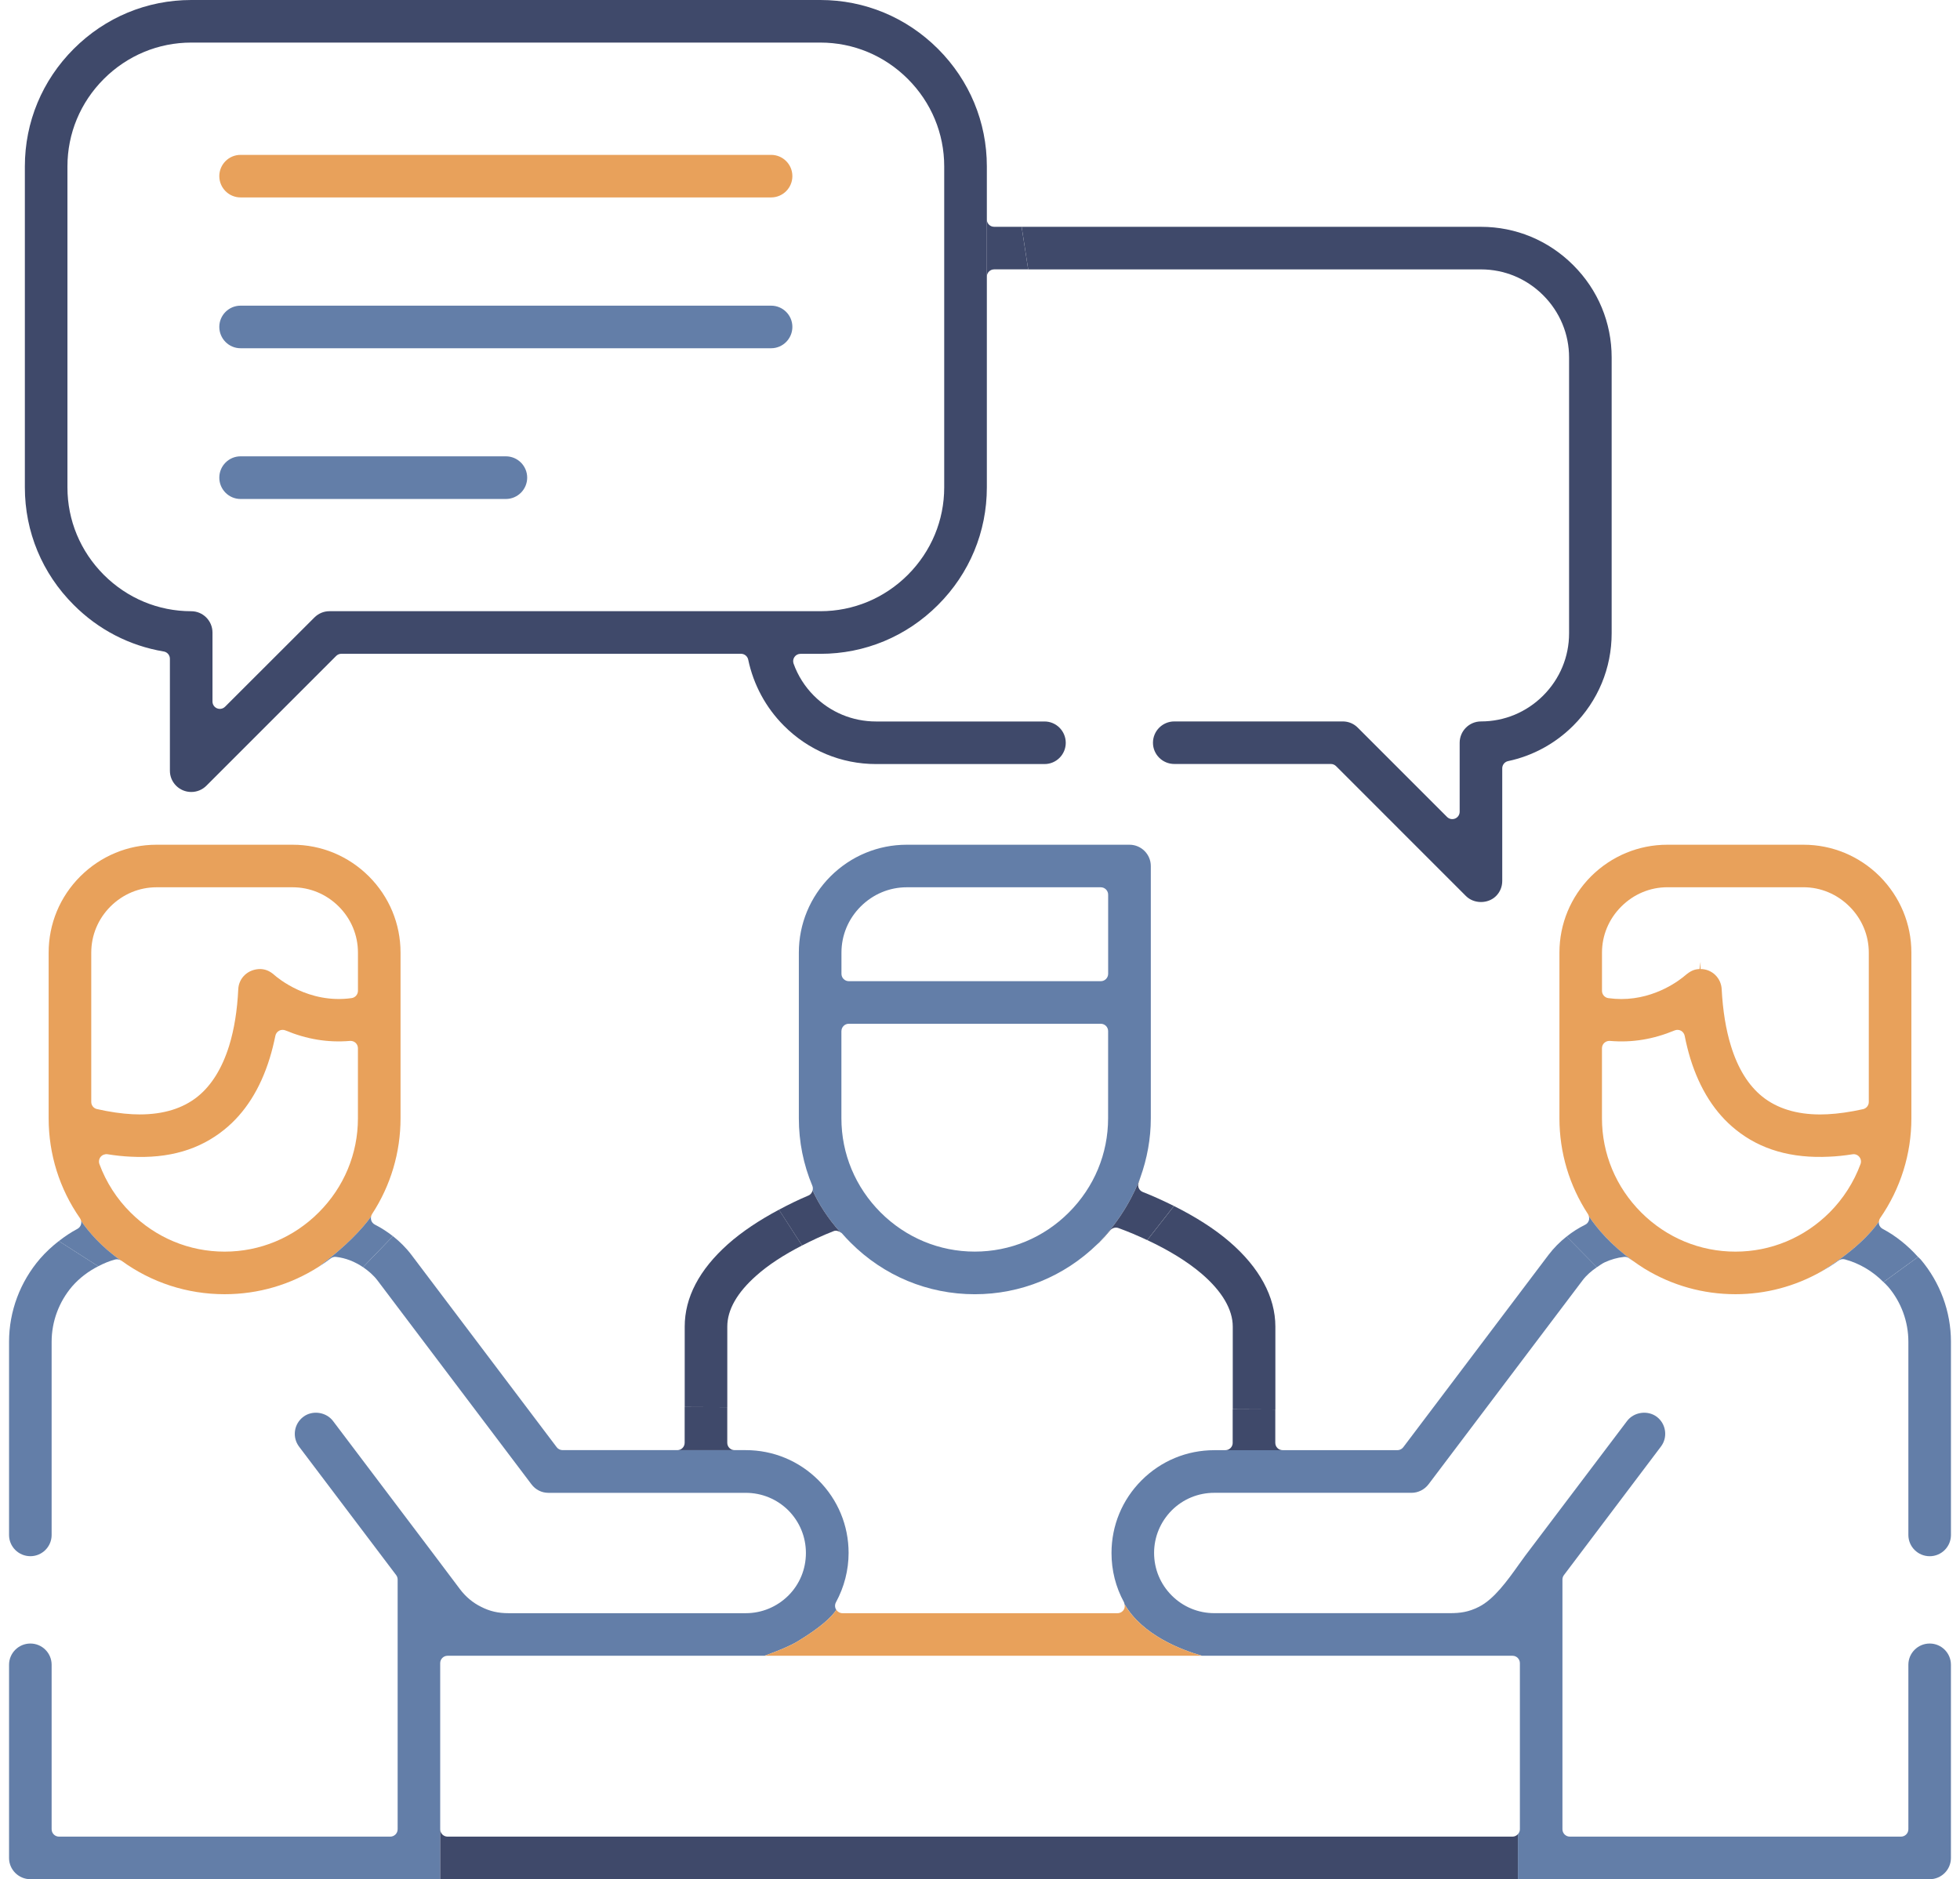 <svg width="73" height="70" viewBox="0 0 73 70" fill="none" xmlns="http://www.w3.org/2000/svg">
<path d="M6.099 24.268C6.231 24.29 6.328 24.405 6.328 24.539V28.711C6.328 29.147 6.685 29.501 7.123 29.501C7.336 29.501 7.537 29.418 7.688 29.267L12.521 24.433C12.572 24.382 12.642 24.353 12.715 24.353H27.598C27.727 24.353 27.84 24.444 27.867 24.571C28.063 25.504 28.52 26.352 29.189 27.025C30.107 27.951 31.329 28.461 32.63 28.461H38.904C39.34 28.461 39.694 28.106 39.694 27.67C39.694 27.231 39.339 26.875 38.904 26.875H32.63C31.751 26.875 30.928 26.532 30.31 25.911C29.977 25.577 29.716 25.166 29.557 24.721C29.527 24.637 29.539 24.543 29.591 24.471C29.642 24.398 29.725 24.355 29.815 24.355H30.557C32.21 24.355 33.764 23.708 34.935 22.535C36.108 21.365 36.755 19.81 36.755 18.157V10.309C36.755 10.308 36.755 10.307 36.755 10.306V8.174V7.035V6.197C36.755 4.548 36.109 2.994 34.935 1.82C33.76 0.646 32.205 0 30.556 0H7.123C5.474 0 3.919 0.646 2.746 1.82C1.572 2.993 0.926 4.548 0.926 6.197V18.156C0.926 19.809 1.572 21.363 2.746 22.533C3.664 23.455 4.824 24.055 6.099 24.268ZM2.512 6.197C2.512 4.972 2.993 3.815 3.867 2.941C4.741 2.068 5.898 1.586 7.123 1.586H30.556C31.782 1.586 32.938 2.068 33.812 2.941C34.686 3.815 35.167 4.972 35.167 6.197V18.156C35.167 19.381 34.686 20.538 33.812 21.413C32.939 22.285 31.782 22.767 30.556 22.767H12.271C12.06 22.767 11.862 22.85 11.71 23.001L8.382 26.326C8.33 26.378 8.26 26.406 8.189 26.406C8.153 26.406 8.118 26.399 8.083 26.385C7.981 26.343 7.914 26.243 7.914 26.132V23.562C7.914 23.124 7.559 22.768 7.123 22.768C5.897 22.768 4.741 22.286 3.867 21.413C2.993 20.538 2.512 19.381 2.512 18.156V6.197Z" fill="#3F496A"/>
<path d="M55.16 10.035C56.032 10.035 56.854 10.377 57.476 10.998C58.097 11.62 58.44 12.442 58.44 13.314V23.593C58.44 24.465 58.097 25.288 57.476 25.91C56.854 26.531 56.032 26.873 55.16 26.873C54.721 26.873 54.365 27.23 54.365 27.668V30.238C54.365 30.349 54.298 30.449 54.195 30.491C54.092 30.533 53.975 30.511 53.896 30.432L50.576 27.111C50.425 26.956 50.225 26.873 50.011 26.873H43.738C43.298 26.873 42.942 27.229 42.942 27.668C42.942 28.104 43.299 28.458 43.738 28.458H49.567C49.64 28.458 49.71 28.487 49.761 28.538L54.598 33.376C54.897 33.675 55.421 33.675 55.72 33.377C55.869 33.228 55.951 33.029 55.951 32.815V28.619C55.951 28.49 56.042 28.378 56.168 28.351C57.087 28.156 57.927 27.699 58.597 27.029C59.519 26.108 60.026 24.887 60.026 23.591V13.314C60.026 12.02 59.519 10.798 58.597 9.878C57.676 8.956 56.456 8.449 55.16 8.449H38.051L38.295 10.035H55.16V10.035Z" fill="#3F496A"/>
<path d="M8.959 18.587H18.84C19.279 18.587 19.635 18.23 19.635 17.792C19.635 17.354 19.279 16.998 18.84 16.998H8.959C8.523 16.998 8.168 17.355 8.168 17.792C8.168 18.231 8.523 18.587 8.959 18.587Z" fill="#637EA8"/>
<path d="M8.959 7.354H28.721C29.157 7.354 29.512 6.998 29.512 6.56C29.512 6.123 29.157 5.769 28.721 5.769H8.959C8.523 5.769 8.168 6.124 8.168 6.56C8.168 6.998 8.523 7.354 8.959 7.354Z" fill="#E8A15B"/>
<path d="M31.352 45.935C31.457 46.056 31.565 46.172 31.678 46.285C32.915 47.526 34.559 48.21 36.306 48.21C38.019 48.21 39.633 47.548 40.867 46.349C41.799 45.4 42.268 44.402 42.47 43.869C42.726 43.154 42.862 42.411 42.862 41.658V32.261C42.862 31.822 42.505 31.466 42.067 31.466H33.772C32.704 31.466 31.695 31.884 30.932 32.644C30.172 33.407 29.753 34.416 29.753 35.484V41.657C29.753 42.528 29.922 43.375 30.257 44.174C30.28 44.23 30.279 44.288 30.266 44.342C30.485 44.824 30.814 45.362 31.303 45.905C31.319 45.917 31.339 45.92 31.352 45.935ZM31.34 35.484C31.34 34.839 31.594 34.23 32.054 33.769C32.517 33.306 33.127 33.051 33.772 33.051H40.998C41.149 33.051 41.273 33.174 41.273 33.326V36.275C41.273 36.425 41.15 36.549 40.998 36.549H31.614C31.463 36.549 31.34 36.426 31.34 36.275V35.484ZM31.339 38.409C31.339 38.258 31.462 38.135 31.613 38.135H40.998C41.071 38.135 41.141 38.164 41.192 38.215C41.243 38.267 41.272 38.336 41.272 38.409L41.271 41.656C41.271 42.975 40.753 44.22 39.811 45.163C38.873 46.103 37.629 46.622 36.305 46.622C34.986 46.622 33.74 46.104 32.798 45.163C31.857 44.221 31.338 42.975 31.338 41.656V38.409H31.339Z" fill="#637EA8"/>
<path d="M1.496 46.881C0.749 47.747 0.337 48.848 0.337 49.98V57.178C0.337 57.614 0.694 57.968 1.132 57.968C1.568 57.968 1.923 57.613 1.923 57.178V49.98C1.923 49.225 2.196 48.491 2.691 47.913C2.962 47.603 3.295 47.354 3.658 47.168L2.191 46.229C1.942 46.423 1.708 46.638 1.496 46.881Z" fill="#637EA8"/>
<path d="M44.761 47.452C45.515 48.099 45.914 48.778 45.914 49.416V52.496L47.501 52.503V49.416C47.501 48.309 46.909 47.214 45.788 46.251C45.229 45.77 44.523 45.323 43.725 44.924L42.73 46.194C43.528 46.567 44.224 46.992 44.761 47.452Z" fill="#3F496A"/>
<path d="M71.872 57.969C72.309 57.969 72.663 57.614 72.663 57.178V49.98C72.663 48.861 72.262 47.773 71.535 46.914C71.505 46.879 71.469 46.854 71.439 46.82L70.152 47.757C70.21 47.816 70.272 47.87 70.326 47.934C70.811 48.505 71.077 49.231 71.077 49.979V57.177C71.077 57.614 71.433 57.969 71.872 57.969Z" fill="#637EA8"/>
<path d="M57.673 46.746L52.264 53.91C52.211 53.978 52.13 54.019 52.045 54.019H48.9H47.773H45.638H45.226C44.204 54.019 43.243 54.417 42.519 55.141C41.796 55.864 41.398 56.825 41.398 57.848C41.398 58.499 41.554 59.117 41.864 59.686C41.875 59.706 41.875 59.73 41.881 59.752C42.545 60.908 44 61.459 44.767 61.677H56.334C56.485 61.677 56.608 61.8 56.608 61.952V68.141C56.608 68.212 56.579 68.276 56.534 68.325V70H71.871C72.308 70 72.662 69.645 72.662 69.21V62.012C72.662 61.575 72.308 61.221 71.871 61.221C71.433 61.221 71.077 61.576 71.077 62.012V68.14C71.077 68.291 70.954 68.414 70.802 68.414H58.468C58.317 68.414 58.193 68.291 58.193 68.14V58.836C58.193 58.776 58.213 58.718 58.249 58.671L61.86 53.886C61.988 53.718 62.042 53.51 62.013 53.3C61.984 53.09 61.876 52.904 61.708 52.776C61.367 52.521 60.854 52.594 60.599 52.933L56.802 57.956C56.725 58.059 56.642 58.175 56.554 58.299C56.15 58.867 55.646 59.572 55.08 59.855C54.695 60.05 54.381 60.09 54.001 60.09H45.226C44.628 60.09 44.064 59.856 43.641 59.432C43.218 59.009 42.984 58.446 42.984 57.846C42.984 57.252 43.217 56.69 43.64 56.262C44.062 55.84 44.625 55.607 45.226 55.607H52.574C52.818 55.607 53.056 55.488 53.207 55.288L58.94 47.696C59.091 47.496 59.277 47.339 59.476 47.204L58.348 46.06C58.097 46.259 57.871 46.485 57.673 46.746Z" fill="#637EA8"/>
<path d="M27.088 49.416C27.088 48.792 27.45 48.154 28.164 47.521C28.615 47.117 29.201 46.738 29.873 46.394L29.012 45.061C28.28 45.451 27.63 45.883 27.112 46.344C26.043 47.298 25.502 48.332 25.502 49.416V52.41L27.088 52.417V49.416H27.088Z" fill="#3F496A"/>
<path d="M16.395 61.951C16.395 61.8 16.518 61.677 16.669 61.677H28.474C29.007 61.486 29.437 61.305 29.707 61.141C30.59 60.606 30.98 60.223 31.15 59.965C31.147 59.961 31.142 59.96 31.14 59.956C31.091 59.873 31.089 59.77 31.135 59.685C31.443 59.119 31.606 58.483 31.606 57.846C31.606 56.824 31.207 55.863 30.484 55.139C29.76 54.416 28.798 54.017 27.776 54.017H27.36H25.226H24.983H20.954C20.868 54.017 20.786 53.977 20.735 53.909L15.324 46.744C15.125 46.481 14.892 46.25 14.635 46.047L13.521 47.202C13.723 47.339 13.91 47.5 14.06 47.697L19.794 55.29C19.946 55.493 20.176 55.608 20.426 55.608H27.777C28.374 55.608 28.936 55.84 29.362 56.261C29.784 56.688 30.016 57.251 30.016 57.848C30.016 58.45 29.784 59.013 29.363 59.434C28.934 59.858 28.372 60.091 27.777 60.091H18.937C18.555 60.091 18.241 60.019 17.921 59.855C17.615 59.705 17.349 59.484 17.134 59.2C16.794 58.747 16.455 58.296 16.117 57.848L12.405 52.934C12.149 52.594 11.634 52.52 11.296 52.777C11.126 52.906 11.016 53.091 10.987 53.301C10.958 53.511 11.012 53.718 11.139 53.887L14.755 58.672C14.791 58.719 14.81 58.778 14.81 58.837V68.14C14.81 68.291 14.687 68.414 14.536 68.414H2.197C2.046 68.414 1.923 68.291 1.923 68.14V62.012C1.923 61.575 1.568 61.221 1.132 61.221C0.694 61.221 0.337 61.576 0.337 62.012V69.21C0.337 69.645 0.694 70 1.132 70H16.395V68.14V61.951Z" fill="#637EA8"/>
<path d="M13.82 45.319C13.827 45.286 13.838 45.252 13.857 45.223C14.552 44.16 14.918 42.927 14.918 41.657V35.484C14.918 34.413 14.499 33.405 13.739 32.644C12.976 31.884 11.967 31.466 10.899 31.466H5.828C4.763 31.466 3.755 31.884 2.991 32.644C2.231 33.403 1.812 34.412 1.812 35.484V41.657C1.812 42.997 2.216 44.283 2.978 45.377C2.999 45.408 3.013 45.443 3.021 45.479C3.289 45.872 3.77 46.446 4.496 46.948C4.504 46.953 4.513 46.953 4.521 46.959C5.644 47.777 6.974 48.209 8.366 48.209C9.621 48.209 10.822 47.857 11.871 47.186C12.91 46.408 13.494 45.768 13.82 45.319ZM3.399 41.048V35.484C3.399 34.838 3.653 34.229 4.113 33.768C4.576 33.306 5.185 33.051 5.828 33.051H10.9C11.545 33.051 12.155 33.306 12.618 33.768C13.078 34.228 13.332 34.837 13.332 35.484V36.907C13.332 37.044 13.231 37.16 13.097 37.179C11.492 37.406 10.332 36.42 10.217 36.318C10.051 36.171 9.896 36.105 9.701 36.096C9.701 36.096 9.7 36.096 9.699 36.096C9.239 36.096 8.894 36.426 8.874 36.848C8.837 37.635 8.723 38.344 8.535 38.953C8.274 39.792 7.878 40.431 7.359 40.849C6.811 41.289 6.087 41.512 5.206 41.512C5.119 41.512 5.028 41.51 4.935 41.505C4.526 41.484 4.082 41.419 3.613 41.313C3.488 41.287 3.399 41.175 3.399 41.048ZM8.366 46.623C7.047 46.623 5.802 46.105 4.86 45.163C4.352 44.66 3.952 44.037 3.703 43.362C3.67 43.27 3.687 43.169 3.748 43.093C3.81 43.019 3.908 42.982 4.002 42.995C4.316 43.045 4.596 43.074 4.859 43.086C6.301 43.163 7.436 42.819 8.351 42.081C9.122 41.461 9.692 40.565 10.045 39.419C10.131 39.143 10.197 38.865 10.257 38.58C10.273 38.5 10.325 38.432 10.397 38.393C10.47 38.355 10.555 38.352 10.63 38.382C11.414 38.708 12.199 38.844 13.034 38.774C13.108 38.768 13.186 38.793 13.243 38.844C13.299 38.897 13.331 38.969 13.331 39.046V41.657C13.331 42.976 12.813 44.221 11.871 45.163C10.93 46.105 9.685 46.623 8.366 46.623Z" fill="#E8A15B"/>
<path d="M69.98 45.507C69.985 45.462 69.997 45.417 70.023 45.378C70.786 44.277 71.189 42.99 71.189 41.657V35.484C71.189 34.416 70.77 33.408 70.01 32.643C69.247 31.884 68.238 31.466 67.17 31.466H62.099C61.031 31.466 60.023 31.884 59.258 32.644C58.499 33.408 58.081 34.416 58.081 35.484V41.657C58.081 42.928 58.448 44.163 59.145 45.227C59.16 45.249 59.167 45.276 59.174 45.301C59.483 45.763 60.001 46.38 60.822 46.97C60.966 47.072 61.111 47.173 61.261 47.265C62.278 47.882 63.431 48.209 64.637 48.209C65.766 48.209 66.852 47.918 67.821 47.371C69.086 46.593 69.698 45.915 69.98 45.507ZM69.295 43.361C69.048 44.034 68.649 44.656 68.143 45.163C67.2 46.105 65.956 46.623 64.636 46.623C63.314 46.623 62.069 46.105 61.126 45.163C60.185 44.221 59.665 42.975 59.665 41.657V39.047C59.665 38.97 59.697 38.897 59.754 38.845C59.812 38.793 59.887 38.768 59.963 38.774C60.8 38.845 61.583 38.71 62.372 38.383C62.45 38.351 62.535 38.356 62.607 38.394C62.679 38.434 62.73 38.503 62.746 38.584C62.802 38.869 62.871 39.147 62.953 39.42C63.307 40.567 63.877 41.463 64.65 42.081C65.565 42.82 66.727 43.158 68.136 43.086C68.404 43.075 68.691 43.045 68.995 42.997C69.091 42.98 69.188 43.018 69.249 43.093C69.311 43.167 69.329 43.27 69.295 43.361ZM68.064 41.506C67.97 41.511 67.88 41.513 67.791 41.513C66.911 41.513 66.187 41.289 65.638 40.849C65.117 40.43 64.723 39.792 64.467 38.954C64.281 38.353 64.166 37.645 64.124 36.85C64.104 36.426 63.759 36.096 63.337 36.096V35.826C63.337 35.826 63.337 35.826 63.337 35.826L63.299 36.096C63.102 36.105 62.963 36.166 62.768 36.331C62.601 36.476 61.687 37.214 60.386 37.214C60.231 37.214 60.068 37.203 59.901 37.18C59.767 37.16 59.666 37.045 59.666 36.908V35.484C59.666 34.841 59.921 34.232 60.384 33.769C60.847 33.306 61.456 33.05 62.099 33.05H67.171C67.813 33.05 68.421 33.306 68.886 33.769C69.348 34.231 69.603 34.841 69.603 35.484V41.048C69.603 41.177 69.514 41.287 69.389 41.316C68.916 41.421 68.47 41.486 68.064 41.506Z" fill="#E8A15B"/>
<path d="M8.959 12.972H28.721C29.157 12.972 29.512 12.615 29.512 12.176C29.512 11.74 29.157 11.386 28.721 11.386H8.959C8.523 11.386 8.168 11.741 8.168 12.176C8.168 12.615 8.523 12.972 8.959 12.972Z" fill="#637EA8"/>
<path d="M36.754 8.174V10.306C36.756 10.156 36.877 10.034 37.027 10.034H38.294L38.05 8.448H37.027C36.877 8.449 36.754 8.326 36.754 8.174Z" fill="#3F496A"/>
<path d="M3.021 45.479C3.03 45.518 3.03 45.559 3.02 45.598C3.002 45.674 2.951 45.74 2.882 45.776C2.638 45.905 2.409 46.06 2.191 46.23L3.658 47.168C3.861 47.063 4.071 46.973 4.291 46.916C4.362 46.898 4.435 46.912 4.497 46.949C3.772 46.445 3.29 45.872 3.021 45.479Z" fill="#637EA8"/>
<path d="M13.963 45.617C13.893 45.582 13.842 45.519 13.822 45.444C13.811 45.402 13.812 45.36 13.82 45.318C13.494 45.768 12.91 46.407 11.871 47.186C12.024 47.089 12.173 46.984 12.319 46.873C12.376 46.831 12.444 46.81 12.516 46.819C12.88 46.86 13.221 46.999 13.521 47.202L14.634 46.047C14.427 45.885 14.205 45.74 13.963 45.617Z" fill="#637EA8"/>
<path d="M31.047 45.86C31.135 45.825 31.229 45.851 31.303 45.906C30.814 45.363 30.485 44.825 30.265 44.343C30.245 44.425 30.193 44.498 30.11 44.533C29.723 44.696 29.361 44.875 29.011 45.062L29.872 46.394C30.241 46.205 30.627 46.023 31.047 45.86Z" fill="#3F496A"/>
<path d="M40.938 46.285C41.082 46.141 41.221 45.986 41.352 45.827C41.426 45.739 41.548 45.706 41.657 45.745C42.034 45.882 42.388 46.035 42.728 46.194L43.723 44.923C43.354 44.739 42.972 44.562 42.564 44.402C42.423 44.347 42.354 44.188 42.41 44.047C42.433 43.988 42.449 43.928 42.47 43.869C42.269 44.402 41.8 45.401 40.867 46.349C40.89 46.326 40.915 46.307 40.938 46.285Z" fill="#3F496A"/>
<path d="M60.484 46.82C60.555 46.81 60.624 46.832 60.68 46.874C60.727 46.91 60.776 46.937 60.823 46.97C60.002 46.38 59.483 45.763 59.175 45.302C59.189 45.35 59.195 45.4 59.181 45.45C59.16 45.525 59.108 45.589 59.037 45.623C58.789 45.744 58.56 45.892 58.347 46.062L59.475 47.205C59.571 47.141 59.663 47.071 59.768 47.021C60.001 46.914 60.241 46.846 60.484 46.82Z" fill="#637EA8"/>
<path d="M70.121 45.776C70.051 45.74 70.001 45.675 69.982 45.599C69.975 45.568 69.977 45.538 69.979 45.507C69.697 45.915 69.086 46.593 67.821 47.371C68.045 47.245 68.265 47.109 68.477 46.955C68.544 46.906 68.63 46.891 68.71 46.911C69.262 47.06 69.752 47.356 70.15 47.758L71.437 46.821C71.054 46.395 70.616 46.038 70.121 45.776Z" fill="#637EA8"/>
<path d="M25.226 54.019H27.361C27.21 54.019 27.087 53.896 27.087 53.744V52.416L25.5 52.41V53.744C25.5 53.896 25.377 54.019 25.226 54.019Z" fill="#3F496A"/>
<path d="M45.912 53.745C45.912 53.896 45.789 54.02 45.638 54.02H47.772C47.621 54.02 47.498 53.897 47.498 53.745V52.503L45.911 52.497V53.745H45.912Z" fill="#3F496A"/>
<path d="M56.333 68.414H16.669C16.518 68.414 16.395 68.291 16.395 68.139V70H56.533V68.325C56.483 68.379 56.413 68.414 56.333 68.414Z" fill="#3F496A"/>
<path d="M41.858 59.956C41.809 60.039 41.72 60.091 41.623 60.091H31.375C31.283 60.091 31.199 60.042 31.149 59.966C30.98 60.224 30.589 60.606 29.706 61.142C29.436 61.305 29.006 61.487 28.473 61.677H44.766C44 61.458 42.543 60.908 41.879 59.752C41.897 59.821 41.896 59.894 41.858 59.956Z" fill="#E8A15B"/>
</svg>
